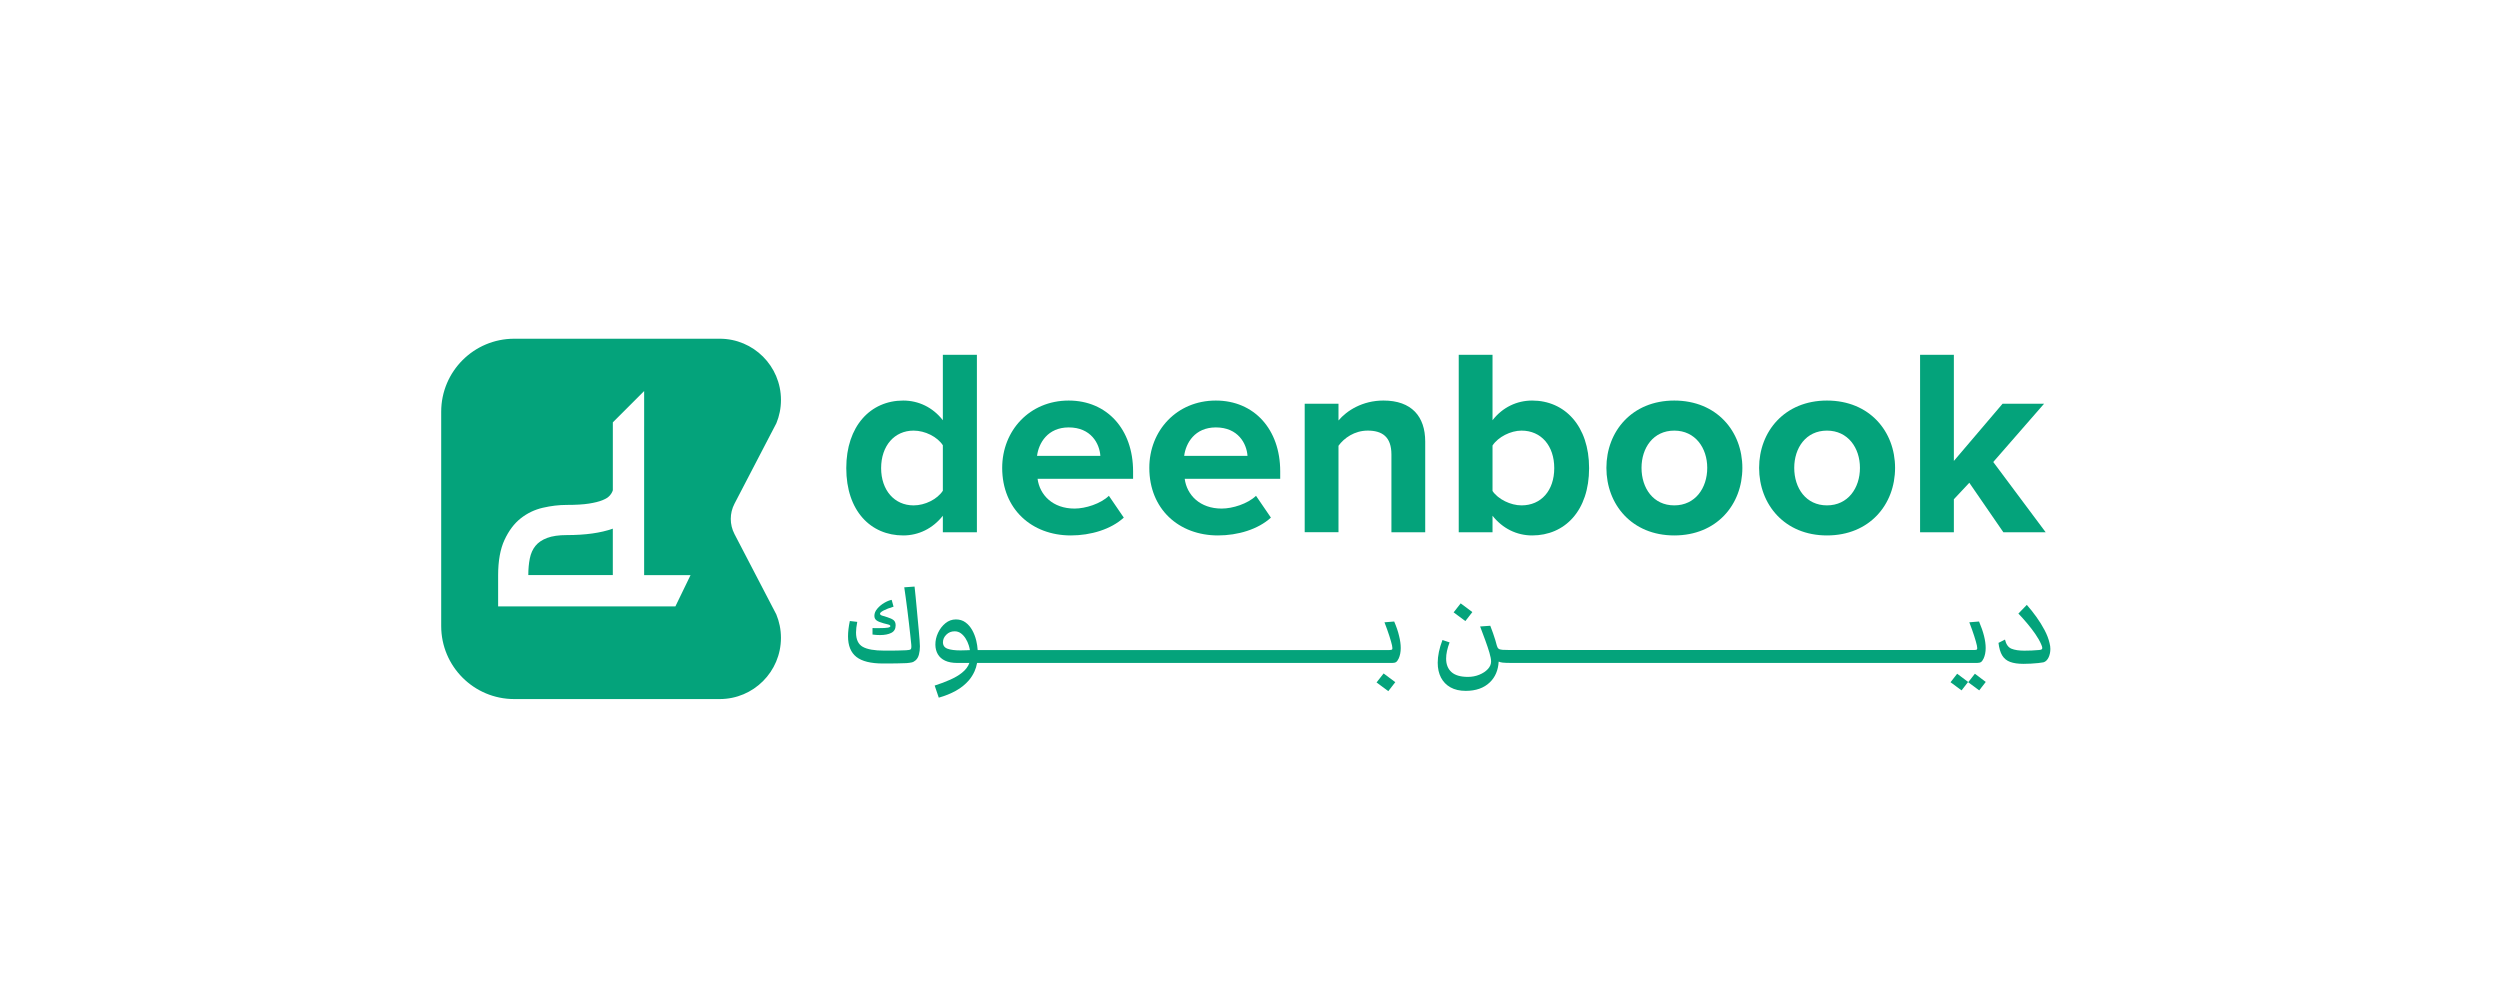 <?xml version="1.0" encoding="utf-8"?>
<!-- Generator: Adobe Illustrator 27.0.0, SVG Export Plug-In . SVG Version: 6.00 Build 0)  -->
<svg version="1.1" id="Layer_1" xmlns="http://www.w3.org/2000/svg" xmlns:xlink="http://www.w3.org/1999/xlink" x="0px" y="0px"
	 viewBox="0 0 2000 800" style="enable-background:new 0 0 2000 800;" xml:space="preserve">
<style type="text/css">
	.st0{fill:#04A37B;}
</style>
<g>
	<path class="st0" d="M437.74,430.34c-4.04,1.52-7.15,3.62-9.36,6.34c-2.21,2.71-3.73,6.08-4.53,10.1
		c-0.8,4.03-1.21,8.46-1.21,13.29h67.61v-37.14c-9.66,3.43-21.93,5.14-36.83,5.14C446.99,428.07,441.75,428.83,437.74,430.34z"/>
	<path class="st0" d="M617.04,346.35c0.01-0.02,0.03-0.04,0.04-0.06l3.98-7.63c0.01-0.01,0.01-0.02,0.02-0.03
		c2.38-5.76,3.69-12.06,3.69-18.67c0-27.06-21.93-48.98-48.98-48.98H411.37c-32.26,0-58.41,26.14-58.41,58.4v171.46
		c0,32.25,26.14,58.41,58.41,58.41h164.41c27.05,0,48.98-21.93,48.98-48.98c0-6.63-1.32-12.95-3.71-18.73l-3.94-7.57l-29.53-56.74
		c-3.95-7.59-3.95-16.64,0-24.23L617.04,346.35z M552.44,460.1l-12.13,25.02H398.5v-24.75c0-11.67,1.71-21.18,5.13-28.51
		c3.42-7.35,7.75-13.08,12.98-17.21c5.24-4.12,11.12-6.94,17.66-8.45c6.54-1.51,12.93-2.27,19.16-2.27c7.24,0,13.14-0.34,17.67-1.05
		c4.52-0.71,8.14-1.61,10.87-2.72c2.71-1.1,4.67-2.35,5.88-3.76c1.21-1.41,2.02-2.82,2.42-4.23v-54.28l25.05-25.05v27.84
		c-0.01,1.28-0.01,2.65-0.01,4.11v3.81v111.49h37.14V460.1z"/>
	<path class="st0" d="M722.57,428.35c12.35,0,23.63-5.53,31.71-15.75v13.2h27.24V283.83h-27.24v52.36
		c-8.09-10.43-19.58-15.75-31.71-15.75c-26.18,0-45.55,20.43-45.55,54.06C677.02,408.77,696.61,428.35,722.57,428.35z
		 M730.87,344.49c9.15,0,18.94,4.9,23.41,11.71v36.4c-4.47,6.81-14.26,11.71-23.41,11.71c-15.32,0-25.97-12.13-25.97-29.8
		C704.91,356.62,715.55,344.49,730.87,344.49z"/>
	<path class="st0" d="M856.67,428.35c15.96,0,32.14-4.89,42.36-14.26l-11.92-17.45c-6.6,6.39-18.73,10.22-27.46,10.22
		c-17.45,0-27.88-10.85-29.59-23.84h76.41v-5.96c0-33.63-20.86-56.62-51.51-56.62c-31.29,0-53.21,24.05-53.21,53.85
		C801.75,407.28,825.38,428.35,856.67,428.35z M854.96,341.93c17.88,0,24.69,12.98,25.33,22.77h-50.66
		C830.91,354.49,838.15,341.93,854.96,341.93z"/>
	<path class="st0" d="M974.37,428.35c15.96,0,32.14-4.89,42.36-14.26l-11.92-17.45c-6.6,6.39-18.73,10.22-27.46,10.22
		c-17.45,0-27.88-10.85-29.59-23.84h76.41v-5.96c0-33.63-20.86-56.62-51.51-56.62c-31.29,0-53.21,24.05-53.21,53.85
		C919.45,407.28,943.08,428.35,974.37,428.35z M972.67,341.93c17.88,0,24.69,12.98,25.33,22.77h-50.66
		C948.61,354.49,955.85,341.93,972.67,341.93z"/>
	<path class="st0" d="M1106.76,320.43c-16.81,0-29.37,8.09-35.97,15.96v-13.41h-27.03v102.8h27.03v-69.17
		c4.47-6.17,12.77-12.13,23.41-12.13c11.49,0,18.94,4.9,18.94,19.16v62.15h27.03v-72.58
		C1140.17,333.21,1129.32,320.43,1106.76,320.43z"/>
	<path class="st0" d="M1194.02,412.6c8.09,10.22,19.37,15.75,31.71,15.75c25.97,0,45.55-19.58,45.55-53.85
		c0-33.63-19.37-54.06-45.55-54.06c-12.13,0-23.63,5.32-31.71,15.75v-52.36h-27.03v141.97h27.03V412.6z M1194.02,356.41
		c4.47-6.81,14.47-11.92,23.2-11.92c15.75,0,26.18,12.13,26.18,30.01c0,17.88-10.43,29.8-26.18,29.8c-8.73,0-18.73-4.9-23.2-11.49
		V356.41z"/>
	<path class="st0" d="M1339.4,428.35c34.05,0,54.49-24.69,54.49-54.06c0-29.16-20.43-53.85-54.49-53.85
		c-33.84,0-54.28,24.69-54.28,53.85C1285.12,403.66,1305.55,428.35,1339.4,428.35z M1339.4,344.49c16.81,0,26.39,13.83,26.39,29.8
		c0,16.18-9.58,30.01-26.39,30.01c-16.82,0-26.18-13.83-26.18-30.01C1313.22,358.32,1322.58,344.49,1339.4,344.49z"/>
	<path class="st0" d="M1461.57,428.35c34.05,0,54.49-24.69,54.49-54.06c0-29.16-20.43-53.85-54.49-53.85
		c-33.84,0-54.28,24.69-54.28,53.85C1407.29,403.66,1427.73,428.35,1461.57,428.35z M1461.57,344.49c16.81,0,26.39,13.83,26.39,29.8
		c0,16.18-9.58,30.01-26.39,30.01c-16.82,0-26.18-13.83-26.18-30.01C1435.39,358.32,1444.75,344.49,1461.57,344.49z"/>
	<polygon class="st0" points="1563.09,399.4 1575.44,386.2 1602.68,425.79 1636.53,425.79 1594.6,369.6 1635.25,322.99 
		1602.05,322.99 1563.09,368.75 1563.09,283.83 1536.06,283.83 1536.06,425.79 1563.09,425.79 	"/>
	<path class="st0" d="M710.37,502.11c-1.29,0.27-3.91,0.4-7.87,0.4c-0.65,0-1.35,0-2.1,0c-0.75,0-1.55-0.02-2.39-0.06v5.19
		c1.04,0.15,2.07,0.26,3.11,0.32s2,0.09,2.88,0.09c3.73,0,6.74-0.58,9.05-1.76c2.3-1.17,3.46-3.18,3.46-6.02
		c0-1.88-0.55-3.26-1.64-4.15c-1.09-0.88-2.78-1.67-5.04-2.36c-1.38-0.42-2.7-0.83-3.95-1.21c-1.25-0.38-1.87-0.9-1.87-1.56
		c0-0.73,0.97-1.6,2.91-2.62c1.94-1.02,4.58-2.03,7.92-3.03l-1.5-5.47c-1.81,0.35-3.78,1.15-5.94,2.42c-2.15,1.27-4,2.81-5.56,4.64
		c-1.56,1.83-2.33,3.74-2.33,5.73c0,1.61,0.6,2.84,1.79,3.69c1.19,0.85,3.02,1.59,5.47,2.25c1.65,0.38,2.99,0.73,4,1.04
		c1.02,0.31,1.53,0.73,1.53,1.27S711.65,501.84,710.37,502.11z"/>
	<path class="st0" d="M735.03,504.44c-0.25-2.94-0.53-5.92-0.84-8.96c-0.27-2.96-0.55-5.99-0.84-9.1c-0.29-3.11-0.58-6.13-0.86-9.05
		c-0.29-2.92-0.57-5.61-0.84-8.07l-8.24,0.58c0.35,2.34,0.74,5.12,1.18,8.33c0.44,3.21,0.88,6.58,1.33,10.11
		c0.44,3.53,0.85,6.97,1.24,10.31c0.38,3.42,0.74,6.59,1.07,9.51c0.33,2.92,0.59,5.42,0.78,7.49c0.19,2.11,0.04,3.39-0.46,3.83
		c-0.5,0.44-1.73,0.7-3.69,0.78c-2.34,0.12-4.73,0.19-7.17,0.23c-2.44,0.04-4.6,0.06-6.48,0.06c-1.88,0-3.15,0-3.8,0
		c-7.88,0-13.61-1.01-17.2-3.03c-3.59-2.02-5.39-5.85-5.39-11.5c0-2.3,0.33-5.13,0.98-8.47l-5.94-0.69
		c-0.96,4.57-1.44,8.66-1.44,12.27c0,7.45,2.23,12.94,6.68,16.45c4.46,3.51,11.54,5.27,21.26,5.27c3.65,0,7.15-0.02,10.52-0.06
		c3.36-0.04,6.12-0.12,8.27-0.23c1.57-0.12,2.95-0.3,4.12-0.55c1.17-0.25,2.22-0.8,3.14-1.64c1.27-1.08,2.17-2.6,2.71-4.58
		c0.54-1.98,0.81-4.2,0.81-6.66c0-1-0.09-2.62-0.26-4.87S735.28,507.38,735.03,504.44z"/>
	<path class="st0" d="M1115.36,497.21l-7.78,0.63c1.54,3.96,2.83,7.59,3.89,10.89c1.06,3.3,1.78,5.84,2.16,7.61
		c0.35,1.73,0.38,2.78,0.09,3.14s-1.03,0.55-2.22,0.55h-16.25h-16.13c0,0,0,0,0,0s0,0,0,0h-16.13h-16.13h-16.13c0,0,0,0,0,0s0,0,0,0
		h-16.13h-16.13h0h-16.13h-16.13h-16.13h0h-16.13h-16.13h-16.13h0h-16.13h-16.13h-16.13h0h-16.13h-16.13h0h-16.13H788.7h-6.55
		c-0.17-2.5-0.54-4.99-1.14-7.49c-0.75-3.11-1.84-5.94-3.28-8.5c-1.44-2.55-3.24-4.61-5.39-6.17c-2.15-1.56-4.69-2.33-7.61-2.33
		c-3.11,0-5.91,1.01-8.38,3.03c-2.48,2.02-4.45,4.58-5.91,7.69c-1.46,3.11-2.17,6.3-2.13,9.57c0.04,2.88,0.7,5.42,1.99,7.61
		c1.29,2.19,3.22,3.89,5.79,5.1c2.57,1.21,5.84,1.82,9.8,1.82h9.62c-1.01,2.91-3.03,5.56-6.05,7.95c-2.46,1.96-5.57,3.78-9.33,5.47
		c-3.77,1.69-7.89,3.25-12.39,4.67l3.28,9.68c5.07-1.42,9.64-3.27,13.71-5.53c4.07-2.27,7.55-5.07,10.43-8.41
		c1.81-2.15,3.29-4.52,4.47-7.12c0.94-2.07,1.61-4.31,2.04-6.71h7.03h16.13h16.13h0h16.13h16.13h0h16.13h16.13h16.13h0h16.13h16.13
		h16.13h0h16.13h16.13h16.13h0h16.13h16.13c0,0,0,0,0,0s0,0,0,0h16.13h16.13h16.13c0,0,0,0,0,0s0,0,0,0h16.13h18.67
		c1.3,0,2.31-0.24,3.02-0.72c0.71-0.48,1.41-1.45,2.1-2.91c0.5-1.08,0.89-2.32,1.18-3.75c0.29-1.42,0.43-2.94,0.43-4.55
		c0-2.96-0.44-6.19-1.33-9.71C1118.45,505.19,1117.13,501.36,1115.36,497.21z M773.29,520.2c-1.71,0.08-3.33,0.12-4.87,0.12
		c-4.53,0-8.01-0.45-10.43-1.35c-2.42-0.9-3.63-2.62-3.63-5.16c0-2.27,0.9-4.29,2.71-6.08c1.81-1.79,4.01-2.68,6.63-2.68
		c1.92,0,3.61,0.55,5.07,1.64c1.46,1.09,2.72,2.49,3.77,4.18c1.06,1.69,1.88,3.5,2.48,5.42c0.42,1.35,0.71,2.62,0.9,3.8
		C775.03,520.12,774.15,520.16,773.29,520.2z"/>
	<polygon class="st0" points="1101.24,545.96 1110.64,552.93 1116.23,545.73 1106.89,538.76 	"/>
	<polygon class="st0" points="1177.88,489.66 1168.55,482.69 1162.9,489.89 1172.29,496.86 	"/>
	<polygon class="st0" points="1574.55,545.79 1583.37,552.3 1588.61,545.55 1579.91,538.99 	"/>
	<polygon class="st0" points="1560.43,545.79 1569.25,552.3 1574.49,545.55 1565.73,538.99 	"/>
	<path class="st0" d="M1581.81,530.34c1.3,0,2.31-0.24,3.02-0.72c0.71-0.48,1.41-1.45,2.1-2.91c0.5-1.08,0.89-2.32,1.18-3.75
		c0.29-1.42,0.43-2.94,0.43-4.55c0-2.96-0.44-6.19-1.33-9.71c-0.88-3.52-2.21-7.35-3.98-11.5l-7.78,0.63
		c1.54,3.96,2.83,7.59,3.89,10.89c1.06,3.3,1.78,5.84,2.16,7.61c0.35,1.73,0.38,2.78,0.09,3.14s-1.03,0.55-2.22,0.55h-16.25h-16.13
		h-16.13c0,0,0,0,0,0s0,0,0,0h-16.13h-16.13h-16.13c0,0,0,0,0,0s0,0,0,0h-16.13h-16.13h-16.13c0,0,0,0,0,0s0,0,0,0h-16.13h-16.13
		h-16.13c0,0,0,0,0,0s0,0,0,0h-16.13h-16.13h-16.13c0,0,0,0,0,0s0,0,0,0h-16.13h-16.13h-16.13h-16.13c0,0,0,0,0,0s0,0,0,0h-16.13
		h-16.13h-16.13c0,0,0,0,0,0s0,0,0,0h-16.13c-2.77,0-4.87-0.06-6.31-0.17s-2.47-0.42-3.08-0.92c-0.61-0.5-1.08-1.33-1.38-2.48
		c-0.27-1.19-0.67-2.65-1.21-4.38c-0.54-1.73-1.15-3.59-1.84-5.59c-0.69-2-1.42-3.96-2.19-5.88l-8.12,0.58
		c1.46,3.84,2.85,7.58,4.18,11.21s2.42,6.91,3.28,9.82c0.86,2.92,1.3,5.26,1.3,7.03c0,2.15-0.86,4.16-2.59,6.02
		c-1.73,1.86-4,3.37-6.83,4.52c-2.82,1.15-5.85,1.73-9.08,1.73c-5.95,0-10.35-1.29-13.2-3.86c-2.84-2.57-4.26-6.17-4.26-10.78
		c0-3.8,0.92-8.12,2.77-12.96l-5.7-1.9c-1.27,3.3-2.22,6.47-2.85,9.51c-0.63,3.04-0.95,5.92-0.95,8.64c0,4.57,0.87,8.54,2.62,11.9
		s4.29,5.97,7.63,7.84c3.34,1.86,7.39,2.79,12.16,2.79c8.14,0,14.58-2.28,19.3-6.83c4.33-4.17,6.67-9.71,7.06-16.57
		c1.07,0.43,2.16,0.71,3.28,0.81c1.59,0.15,3.6,0.23,6.02,0.23h16.13c0,0,0,0,0,0s0,0,0,0h16.13h16.13h16.13c0,0,0,0,0,0s0,0,0,0
		h16.13h16.13h16.13h16.13c0,0,0,0,0,0s0,0,0,0h16.13h16.13h16.13c0,0,0,0,0,0s0,0,0,0h16.13h16.13h16.13c0,0,0,0,0,0s0,0,0,0h16.13
		h16.13h16.13c0,0,0,0,0,0s0,0,0,0h16.13h16.13h16.13c0,0,0,0,0,0s0,0,0,0h16.13h16.13H1581.81z"/>
	<path class="st0" d="M1639.66,514.55c-0.77-3.38-2.09-6.86-3.98-10.43s-4.06-7.09-6.54-10.54c-2.48-3.46-5.04-6.68-7.69-9.68
		l-6.74,6.97c2.27,2.34,4.59,4.93,6.97,7.75s4.58,5.7,6.6,8.61c2.02,2.92,3.56,5.65,4.64,8.18c0.27,0.61,0.49,1.17,0.66,1.67
		c0.17,0.5,0.26,0.92,0.26,1.27c0,0.58-0.2,0.98-0.6,1.21s-1.09,0.38-2.05,0.46c-1.81,0.19-3.78,0.33-5.93,0.4
		c-2.15,0.08-4.09,0.12-5.82,0.12c-4.26,0-7.68-0.52-10.26-1.56c-2.57-1.04-4.3-3.48-5.19-7.32l-5.19,2.65
		c0.5,4.26,1.49,7.62,2.97,10.05c1.48,2.44,3.6,4.17,6.37,5.19c2.77,1.02,6.32,1.53,10.66,1.53c1.84,0,3.81-0.06,5.91-0.17
		s4.05-0.27,5.88-0.46c1.82-0.19,3.2-0.38,4.12-0.58c0.92-0.23,1.74-0.71,2.45-1.44c0.71-0.73,1.3-1.59,1.76-2.59
		c0.92-2,1.38-4.23,1.38-6.68C1640.3,517.67,1640.08,516.13,1639.66,514.55z"/>
</g>
</svg>

